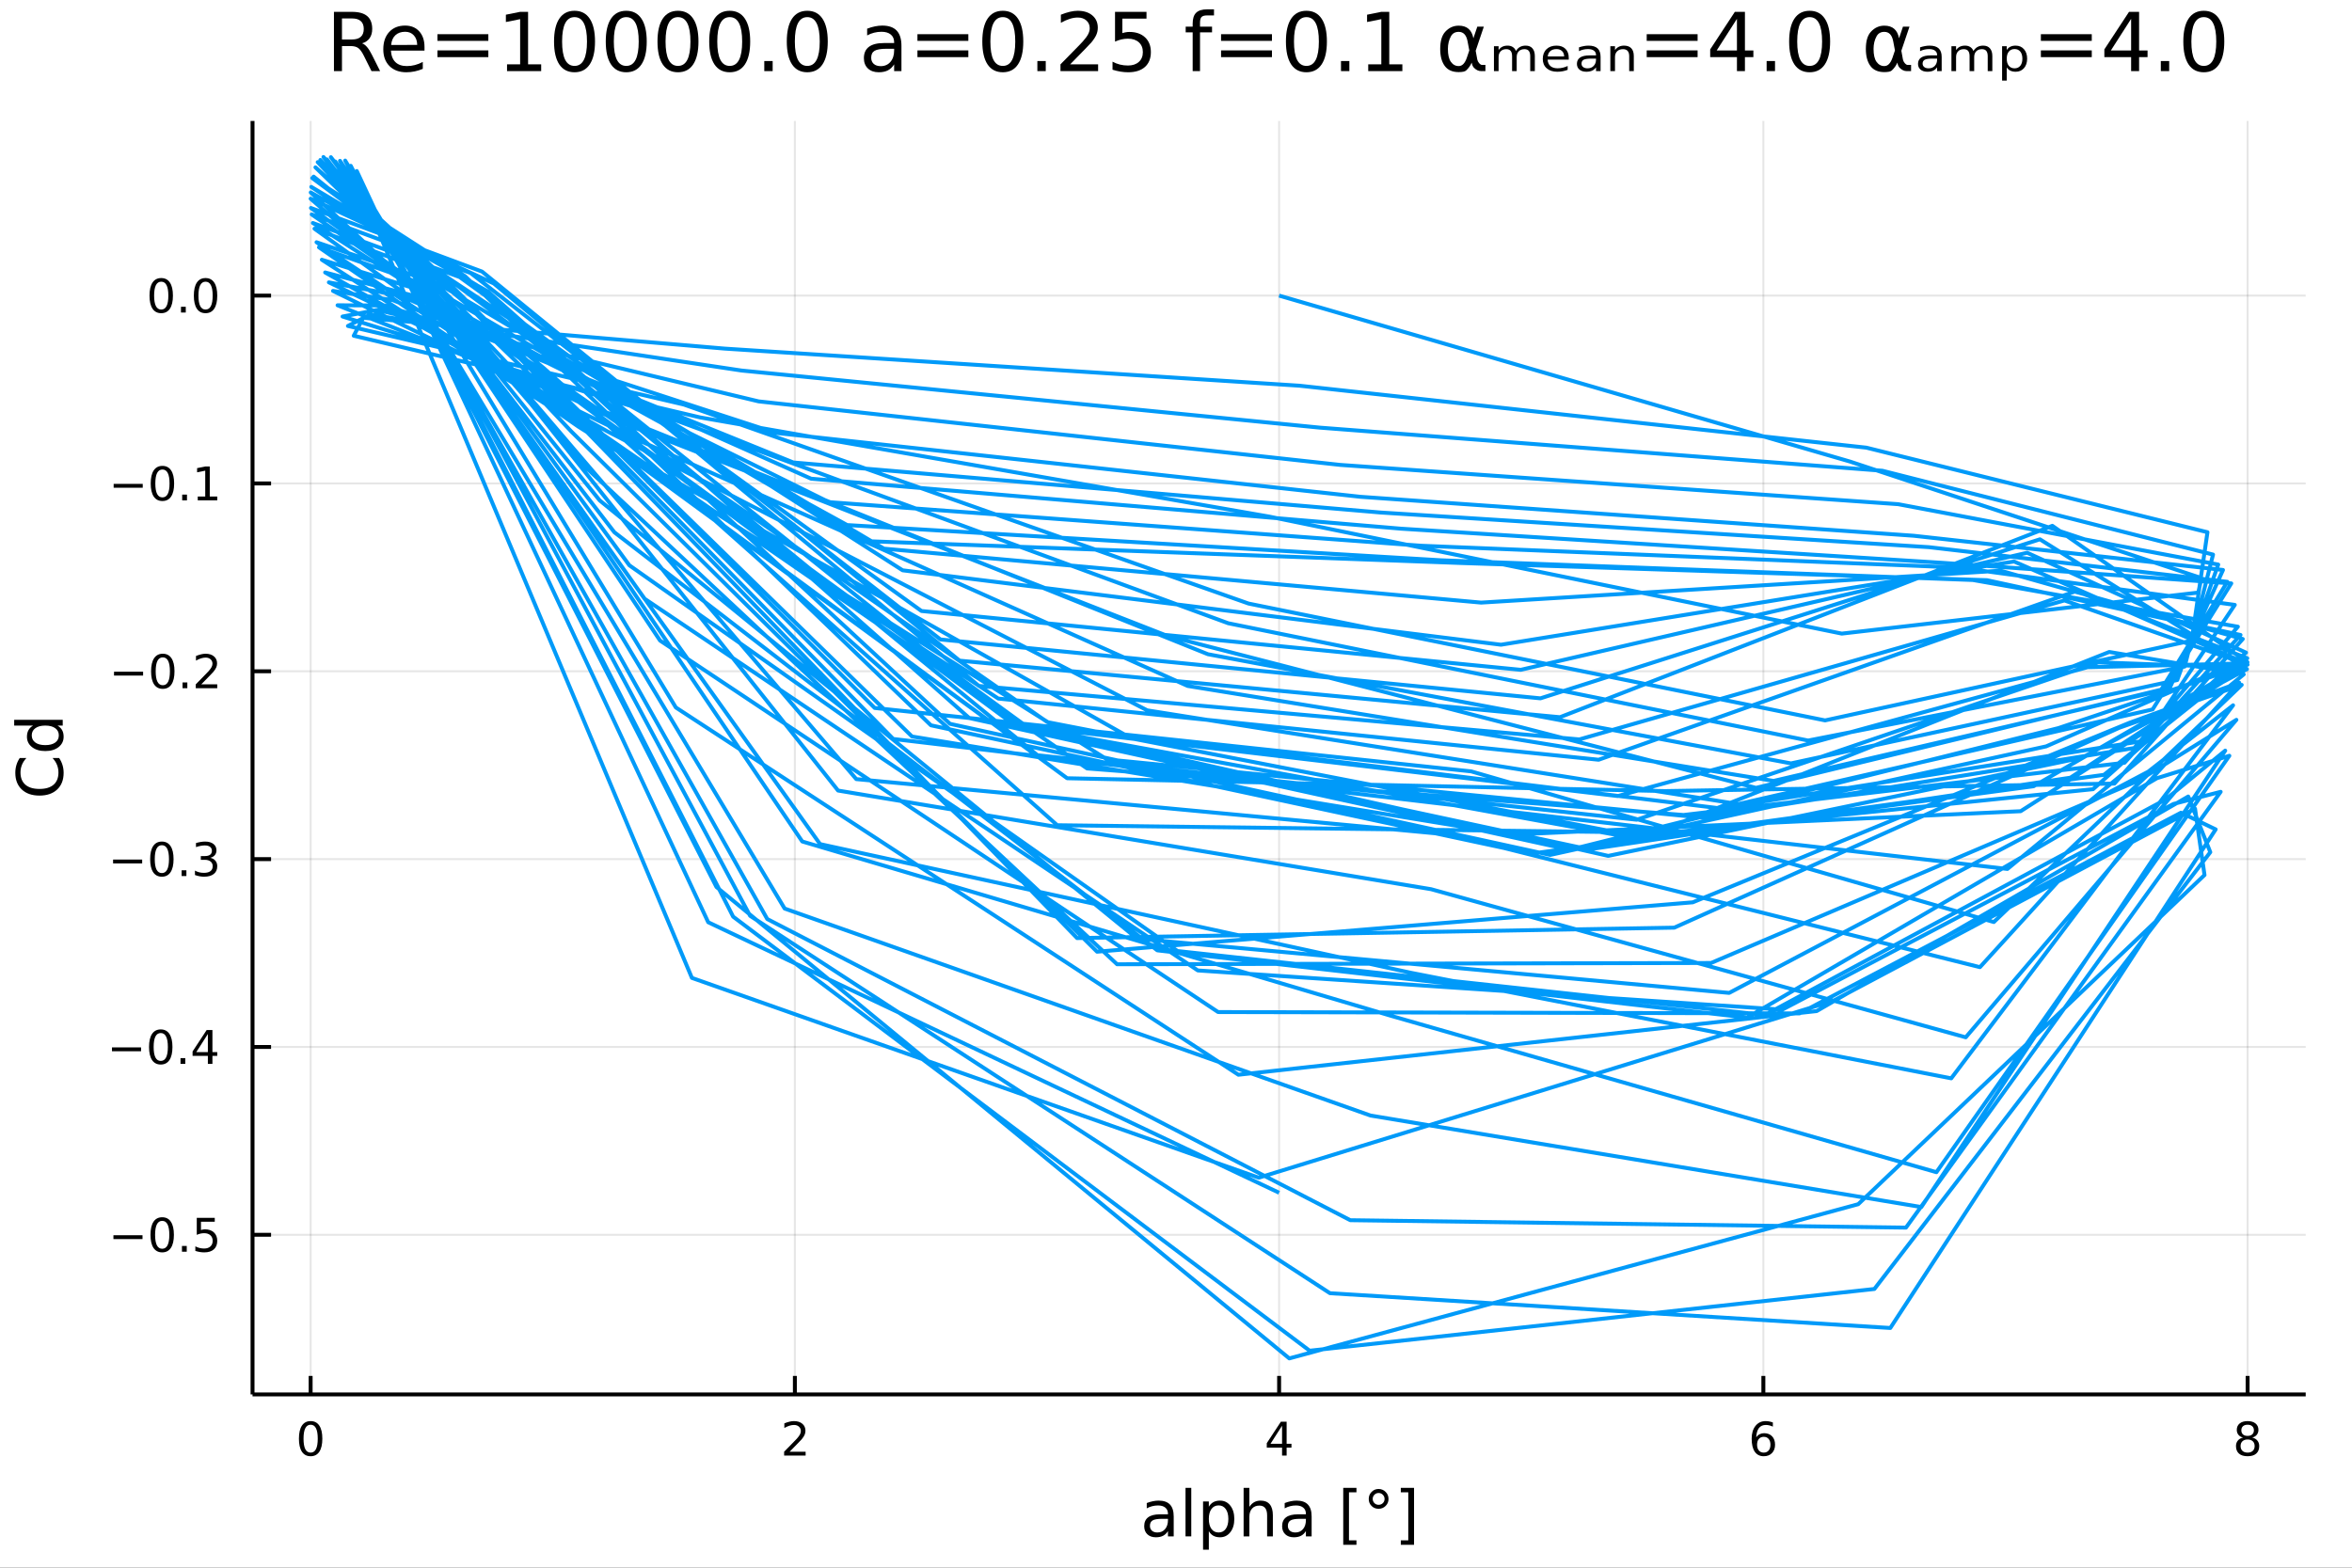 <?xml version="1.0" encoding="utf-8"?>
<svg xmlns="http://www.w3.org/2000/svg" xmlns:xlink="http://www.w3.org/1999/xlink" width="600" height="400" viewBox="0 0 2400 1600">
<rect x="0" y="0" width="2400" height="1600" fill="#333333" stroke="none"/>
<defs>
  <clipPath id="clip350">
    <rect x="0" y="0" width="2400" height="1600"/>
  </clipPath>
</defs>
<path clip-path="url(#clip350)" d="
M0 1600 L2400 1600 L2400 0 L0 0  Z
  " fill="#ffffff" fill-rule="evenodd" fill-opacity="1"/>
<defs>
  <clipPath id="clip351">
    <rect x="480" y="0" width="1681" height="1600"/>
  </clipPath>
</defs>
<path clip-path="url(#clip350)" d="
M257.69 1423.18 L2352.76 1423.18 L2352.76 123.472 L257.69 123.472  Z
  " fill="#ffffff" fill-rule="evenodd" fill-opacity="1"/>
<defs>
  <clipPath id="clip352">
    <rect x="257" y="123" width="2096" height="1301"/>
  </clipPath>
</defs>
<polyline clip-path="url(#clip352)" style="stroke:#000000; stroke-linecap:butt; stroke-linejoin:round; stroke-width:2; stroke-opacity:0.1; fill:none" points="
  316.971,1423.18 316.971,123.472 
  "/>
<polyline clip-path="url(#clip352)" style="stroke:#000000; stroke-linecap:butt; stroke-linejoin:round; stroke-width:2; stroke-opacity:0.1; fill:none" points="
  811.097,1423.18 811.097,123.472 
  "/>
<polyline clip-path="url(#clip352)" style="stroke:#000000; stroke-linecap:butt; stroke-linejoin:round; stroke-width:2; stroke-opacity:0.1; fill:none" points="
  1305.22,1423.18 1305.22,123.472 
  "/>
<polyline clip-path="url(#clip352)" style="stroke:#000000; stroke-linecap:butt; stroke-linejoin:round; stroke-width:2; stroke-opacity:0.1; fill:none" points="
  1799.35,1423.18 1799.35,123.472 
  "/>
<polyline clip-path="url(#clip352)" style="stroke:#000000; stroke-linecap:butt; stroke-linejoin:round; stroke-width:2; stroke-opacity:0.1; fill:none" points="
  2293.48,1423.18 2293.48,123.472 
  "/>
<polyline clip-path="url(#clip350)" style="stroke:#000000; stroke-linecap:butt; stroke-linejoin:round; stroke-width:4; stroke-opacity:1; fill:none" points="
  257.69,1423.18 2352.76,1423.18 
  "/>
<polyline clip-path="url(#clip350)" style="stroke:#000000; stroke-linecap:butt; stroke-linejoin:round; stroke-width:4; stroke-opacity:1; fill:none" points="
  316.971,1423.18 316.971,1404.28 
  "/>
<polyline clip-path="url(#clip350)" style="stroke:#000000; stroke-linecap:butt; stroke-linejoin:round; stroke-width:4; stroke-opacity:1; fill:none" points="
  811.097,1423.18 811.097,1404.28 
  "/>
<polyline clip-path="url(#clip350)" style="stroke:#000000; stroke-linecap:butt; stroke-linejoin:round; stroke-width:4; stroke-opacity:1; fill:none" points="
  1305.22,1423.18 1305.22,1404.28 
  "/>
<polyline clip-path="url(#clip350)" style="stroke:#000000; stroke-linecap:butt; stroke-linejoin:round; stroke-width:4; stroke-opacity:1; fill:none" points="
  1799.35,1423.18 1799.35,1404.28 
  "/>
<polyline clip-path="url(#clip350)" style="stroke:#000000; stroke-linecap:butt; stroke-linejoin:round; stroke-width:4; stroke-opacity:1; fill:none" points="
  2293.48,1423.18 2293.48,1404.28 
  "/>
<path clip-path="url(#clip350)" d="M316.971 1454.1 Q313.36 1454.1 311.531 1457.66 Q309.725 1461.2 309.725 1468.33 Q309.725 1475.44 311.531 1479.01 Q313.36 1482.55 316.971 1482.55 Q320.605 1482.55 322.411 1479.01 Q324.239 1475.44 324.239 1468.33 Q324.239 1461.2 322.411 1457.66 Q320.605 1454.1 316.971 1454.1 M316.971 1450.39 Q322.781 1450.39 325.837 1455 Q328.915 1459.58 328.915 1468.33 Q328.915 1477.06 325.837 1481.67 Q322.781 1486.25 316.971 1486.25 Q311.161 1486.25 308.082 1481.67 Q305.026 1477.06 305.026 1468.33 Q305.026 1459.58 308.082 1455 Q311.161 1450.39 316.971 1450.39 Z" fill="#000000" fill-rule="evenodd" fill-opacity="1" /><path clip-path="url(#clip350)" d="M805.75 1481.64 L822.069 1481.64 L822.069 1485.58 L800.125 1485.58 L800.125 1481.64 Q802.787 1478.89 807.37 1474.26 Q811.977 1469.61 813.157 1468.27 Q815.402 1465.74 816.282 1464.01 Q817.185 1462.25 817.185 1460.56 Q817.185 1457.8 815.24 1456.07 Q813.319 1454.33 810.217 1454.33 Q808.018 1454.33 805.565 1455.09 Q803.134 1455.86 800.356 1457.41 L800.356 1452.69 Q803.18 1451.55 805.634 1450.97 Q808.088 1450.39 810.125 1450.39 Q815.495 1450.39 818.689 1453.08 Q821.884 1455.77 821.884 1460.26 Q821.884 1462.39 821.074 1464.31 Q820.287 1466.2 818.18 1468.8 Q817.602 1469.47 814.5 1472.69 Q811.398 1475.88 805.75 1481.64 Z" fill="#000000" fill-rule="evenodd" fill-opacity="1" /><path clip-path="url(#clip350)" d="M1308.23 1455.09 L1296.43 1473.54 L1308.23 1473.54 L1308.23 1455.09 M1307.01 1451.02 L1312.89 1451.02 L1312.89 1473.54 L1317.82 1473.54 L1317.82 1477.43 L1312.89 1477.43 L1312.89 1485.58 L1308.23 1485.58 L1308.23 1477.43 L1292.63 1477.43 L1292.63 1472.92 L1307.01 1451.02 Z" fill="#000000" fill-rule="evenodd" fill-opacity="1" /><path clip-path="url(#clip350)" d="M1799.75 1466.44 Q1796.61 1466.44 1794.75 1468.59 Q1792.93 1470.74 1792.93 1474.49 Q1792.93 1478.22 1794.75 1480.39 Q1796.61 1482.55 1799.75 1482.55 Q1802.9 1482.55 1804.73 1480.39 Q1806.58 1478.22 1806.58 1474.49 Q1806.58 1470.74 1804.73 1468.59 Q1802.9 1466.44 1799.75 1466.44 M1809.04 1451.78 L1809.04 1456.04 Q1807.28 1455.21 1805.47 1454.77 Q1803.69 1454.33 1801.93 1454.33 Q1797.3 1454.33 1794.85 1457.45 Q1792.42 1460.58 1792.07 1466.9 Q1793.43 1464.89 1795.49 1463.82 Q1797.56 1462.73 1800.03 1462.73 Q1805.24 1462.73 1808.25 1465.9 Q1811.28 1469.05 1811.28 1474.49 Q1811.28 1479.82 1808.13 1483.03 Q1804.99 1486.25 1799.75 1486.25 Q1793.76 1486.25 1790.59 1481.67 Q1787.42 1477.06 1787.42 1468.33 Q1787.42 1460.14 1791.31 1455.28 Q1795.19 1450.39 1801.74 1450.39 Q1803.5 1450.39 1805.29 1450.74 Q1807.09 1451.09 1809.04 1451.78 Z" fill="#000000" fill-rule="evenodd" fill-opacity="1" /><path clip-path="url(#clip350)" d="M2293.48 1469.17 Q2290.14 1469.17 2288.22 1470.95 Q2286.32 1472.73 2286.32 1475.86 Q2286.32 1478.98 2288.22 1480.77 Q2290.14 1482.55 2293.48 1482.55 Q2296.81 1482.55 2298.73 1480.77 Q2300.65 1478.96 2300.65 1475.86 Q2300.65 1472.73 2298.73 1470.95 Q2296.83 1469.17 2293.48 1469.17 M2288.8 1467.18 Q2285.79 1466.44 2284.1 1464.38 Q2282.43 1462.32 2282.43 1459.35 Q2282.43 1455.21 2285.37 1452.8 Q2288.34 1450.39 2293.48 1450.39 Q2298.64 1450.39 2301.58 1452.8 Q2304.52 1455.21 2304.52 1459.35 Q2304.52 1462.32 2302.83 1464.38 Q2301.16 1466.44 2298.17 1467.18 Q2301.55 1467.96 2303.43 1470.26 Q2305.33 1472.55 2305.33 1475.86 Q2305.33 1480.88 2302.25 1483.57 Q2299.19 1486.25 2293.48 1486.25 Q2287.76 1486.25 2284.68 1483.57 Q2281.62 1480.88 2281.62 1475.86 Q2281.62 1472.55 2283.52 1470.26 Q2285.42 1467.96 2288.8 1467.18 M2287.09 1459.79 Q2287.09 1462.48 2288.75 1463.98 Q2290.44 1465.49 2293.48 1465.49 Q2296.48 1465.49 2298.17 1463.98 Q2299.89 1462.48 2299.89 1459.79 Q2299.89 1457.11 2298.17 1455.6 Q2296.48 1454.1 2293.48 1454.1 Q2290.44 1454.1 2288.75 1455.6 Q2287.09 1457.11 2287.09 1459.79 Z" fill="#000000" fill-rule="evenodd" fill-opacity="1" /><path clip-path="url(#clip350)" d="M1185.98 1550.12 Q1178.88 1550.12 1176.14 1551.75 Q1173.41 1553.37 1173.41 1557.29 Q1173.41 1560.4 1175.44 1562.25 Q1177.51 1564.07 1181.04 1564.07 Q1185.91 1564.07 1188.84 1560.63 Q1191.8 1557.16 1191.8 1551.43 L1191.8 1550.12 L1185.98 1550.12 M1197.66 1547.71 L1197.66 1568.04 L1191.8 1568.04 L1191.8 1562.63 Q1189.8 1565.88 1186.8 1567.44 Q1183.81 1568.97 1179.48 1568.97 Q1174.01 1568.97 1170.76 1565.91 Q1167.55 1562.82 1167.55 1557.67 Q1167.55 1551.65 1171.56 1548.6 Q1175.6 1545.54 1183.59 1545.54 L1191.8 1545.54 L1191.8 1544.97 Q1191.8 1540.93 1189.13 1538.73 Q1186.49 1536.5 1181.68 1536.5 Q1178.63 1536.5 1175.73 1537.23 Q1172.83 1537.97 1170.16 1539.43 L1170.16 1534.02 Q1173.37 1532.78 1176.4 1532.17 Q1179.42 1531.54 1182.29 1531.54 Q1190.02 1531.54 1193.84 1535.55 Q1197.66 1539.56 1197.66 1547.71 Z" fill="#000000" fill-rule="evenodd" fill-opacity="1" /><path clip-path="url(#clip350)" d="M1209.72 1518.52 L1215.58 1518.52 L1215.58 1568.04 L1209.72 1568.04 L1209.72 1518.52 Z" fill="#000000" fill-rule="evenodd" fill-opacity="1" /><path clip-path="url(#clip350)" d="M1233.5 1562.7 L1233.5 1581.6 L1227.61 1581.6 L1227.61 1532.4 L1233.5 1532.4 L1233.5 1537.81 Q1235.34 1534.62 1238.14 1533.1 Q1240.98 1531.54 1244.89 1531.54 Q1251.39 1531.54 1255.43 1536.69 Q1259.5 1541.85 1259.5 1550.25 Q1259.5 1558.65 1255.43 1563.81 Q1251.39 1568.97 1244.89 1568.97 Q1240.98 1568.97 1238.14 1567.44 Q1235.34 1565.88 1233.5 1562.7 M1253.42 1550.25 Q1253.42 1543.79 1250.75 1540.13 Q1248.11 1536.44 1243.46 1536.44 Q1238.81 1536.44 1236.14 1540.13 Q1233.5 1543.79 1233.5 1550.25 Q1233.5 1556.71 1236.14 1560.4 Q1238.81 1564.07 1243.46 1564.07 Q1248.11 1564.07 1250.75 1560.4 Q1253.42 1556.71 1253.42 1550.25 Z" fill="#000000" fill-rule="evenodd" fill-opacity="1" /><path clip-path="url(#clip350)" d="M1298.84 1546.53 L1298.84 1568.04 L1292.98 1568.04 L1292.98 1546.72 Q1292.98 1541.66 1291.01 1539.14 Q1289.04 1536.63 1285.09 1536.63 Q1280.35 1536.63 1277.61 1539.65 Q1274.87 1542.68 1274.87 1547.9 L1274.87 1568.04 L1268.99 1568.04 L1268.99 1518.52 L1274.87 1518.52 L1274.87 1537.93 Q1276.98 1534.72 1279.81 1533.13 Q1282.67 1531.54 1286.4 1531.54 Q1292.54 1531.54 1295.69 1535.36 Q1298.84 1539.14 1298.84 1546.53 Z" fill="#000000" fill-rule="evenodd" fill-opacity="1" /><path clip-path="url(#clip350)" d="M1326.72 1550.12 Q1319.63 1550.12 1316.89 1551.75 Q1314.15 1553.37 1314.15 1557.29 Q1314.15 1560.4 1316.19 1562.25 Q1318.26 1564.07 1321.79 1564.07 Q1326.66 1564.07 1329.59 1560.63 Q1332.55 1557.16 1332.55 1551.43 L1332.55 1550.12 L1326.72 1550.12 M1338.4 1547.71 L1338.4 1568.04 L1332.55 1568.04 L1332.55 1562.63 Q1330.54 1565.88 1327.55 1567.44 Q1324.56 1568.97 1320.23 1568.97 Q1314.76 1568.97 1311.51 1565.91 Q1308.29 1562.82 1308.29 1557.67 Q1308.29 1551.65 1312.3 1548.6 Q1316.35 1545.54 1324.34 1545.54 L1332.55 1545.54 L1332.55 1544.97 Q1332.55 1540.93 1329.87 1538.73 Q1327.23 1536.5 1322.43 1536.5 Q1319.37 1536.5 1316.47 1537.23 Q1313.58 1537.97 1310.9 1539.43 L1310.9 1534.02 Q1314.12 1532.78 1317.14 1532.17 Q1320.17 1531.54 1323.03 1531.54 Q1330.77 1531.54 1334.58 1535.55 Q1338.4 1539.56 1338.4 1547.71 Z" fill="#000000" fill-rule="evenodd" fill-opacity="1" /><path clip-path="url(#clip350)" d="M1370.65 1518.52 L1384.14 1518.52 L1384.14 1523.07 L1376.5 1523.07 L1376.5 1572.09 L1384.14 1572.09 L1384.14 1576.64 L1370.65 1576.64 L1370.65 1518.52 Z" fill="#000000" fill-rule="evenodd" fill-opacity="1" /><path clip-path="url(#clip350)" d="M1406.77 1523.77 Q1404.23 1523.77 1402.48 1525.55 Q1400.72 1527.3 1400.72 1529.85 Q1400.72 1532.36 1402.48 1534.11 Q1404.23 1535.83 1406.77 1535.83 Q1409.32 1535.83 1411.07 1534.11 Q1412.82 1532.36 1412.82 1529.85 Q1412.82 1527.34 1411.04 1525.55 Q1409.29 1523.77 1406.77 1523.77 M1406.77 1519.66 Q1408.81 1519.66 1410.69 1520.46 Q1412.56 1521.22 1413.93 1522.69 Q1415.4 1524.12 1416.13 1525.93 Q1416.86 1527.75 1416.86 1529.85 Q1416.86 1534.05 1413.9 1536.98 Q1410.97 1539.88 1406.71 1539.88 Q1402.41 1539.88 1399.55 1537.01 Q1396.68 1534.15 1396.68 1529.85 Q1396.68 1525.58 1399.61 1522.62 Q1402.54 1519.66 1406.77 1519.66 Z" fill="#000000" fill-rule="evenodd" fill-opacity="1" /><path clip-path="url(#clip350)" d="M1442.9 1518.52 L1442.9 1576.64 L1429.4 1576.64 L1429.4 1572.09 L1437.01 1572.09 L1437.01 1523.07 L1429.4 1523.07 L1429.4 1518.52 L1442.9 1518.52 Z" fill="#000000" fill-rule="evenodd" fill-opacity="1" /><polyline clip-path="url(#clip352)" style="stroke:#000000; stroke-linecap:butt; stroke-linejoin:round; stroke-width:2; stroke-opacity:0.1; fill:none" points="
  257.69,1260.24 2352.76,1260.24 
  "/>
<polyline clip-path="url(#clip352)" style="stroke:#000000; stroke-linecap:butt; stroke-linejoin:round; stroke-width:2; stroke-opacity:0.1; fill:none" points="
  257.69,1068.53 2352.76,1068.53 
  "/>
<polyline clip-path="url(#clip352)" style="stroke:#000000; stroke-linecap:butt; stroke-linejoin:round; stroke-width:2; stroke-opacity:0.1; fill:none" points="
  257.69,876.821 2352.76,876.821 
  "/>
<polyline clip-path="url(#clip352)" style="stroke:#000000; stroke-linecap:butt; stroke-linejoin:round; stroke-width:2; stroke-opacity:0.1; fill:none" points="
  257.69,685.11 2352.76,685.11 
  "/>
<polyline clip-path="url(#clip352)" style="stroke:#000000; stroke-linecap:butt; stroke-linejoin:round; stroke-width:2; stroke-opacity:0.1; fill:none" points="
  257.69,493.4 2352.76,493.4 
  "/>
<polyline clip-path="url(#clip352)" style="stroke:#000000; stroke-linecap:butt; stroke-linejoin:round; stroke-width:2; stroke-opacity:0.1; fill:none" points="
  257.69,301.69 2352.76,301.69 
  "/>
<polyline clip-path="url(#clip350)" style="stroke:#000000; stroke-linecap:butt; stroke-linejoin:round; stroke-width:4; stroke-opacity:1; fill:none" points="
  257.69,1423.18 257.69,123.472 
  "/>
<polyline clip-path="url(#clip350)" style="stroke:#000000; stroke-linecap:butt; stroke-linejoin:round; stroke-width:4; stroke-opacity:1; fill:none" points="
  257.69,1260.24 276.588,1260.24 
  "/>
<polyline clip-path="url(#clip350)" style="stroke:#000000; stroke-linecap:butt; stroke-linejoin:round; stroke-width:4; stroke-opacity:1; fill:none" points="
  257.69,1068.53 276.588,1068.53 
  "/>
<polyline clip-path="url(#clip350)" style="stroke:#000000; stroke-linecap:butt; stroke-linejoin:round; stroke-width:4; stroke-opacity:1; fill:none" points="
  257.69,876.821 276.588,876.821 
  "/>
<polyline clip-path="url(#clip350)" style="stroke:#000000; stroke-linecap:butt; stroke-linejoin:round; stroke-width:4; stroke-opacity:1; fill:none" points="
  257.69,685.11 276.588,685.11 
  "/>
<polyline clip-path="url(#clip350)" style="stroke:#000000; stroke-linecap:butt; stroke-linejoin:round; stroke-width:4; stroke-opacity:1; fill:none" points="
  257.69,493.4 276.588,493.4 
  "/>
<polyline clip-path="url(#clip350)" style="stroke:#000000; stroke-linecap:butt; stroke-linejoin:round; stroke-width:4; stroke-opacity:1; fill:none" points="
  257.69,301.69 276.588,301.69 
  "/>
<path clip-path="url(#clip350)" d="M115.742 1260.69 L145.417 1260.69 L145.417 1264.63 L115.742 1264.63 L115.742 1260.69 Z" fill="#000000" fill-rule="evenodd" fill-opacity="1" /><path clip-path="url(#clip350)" d="M165.51 1246.04 Q161.899 1246.04 160.07 1249.6 Q158.265 1253.15 158.265 1260.28 Q158.265 1267.38 160.07 1270.95 Q161.899 1274.49 165.51 1274.49 Q169.144 1274.49 170.95 1270.95 Q172.778 1267.38 172.778 1260.28 Q172.778 1253.15 170.95 1249.6 Q169.144 1246.04 165.51 1246.04 M165.51 1242.34 Q171.32 1242.34 174.376 1246.94 Q177.454 1251.53 177.454 1260.28 Q177.454 1269 174.376 1273.61 Q171.32 1278.19 165.51 1278.19 Q159.7 1278.19 156.621 1273.61 Q153.566 1269 153.566 1260.28 Q153.566 1251.53 156.621 1246.94 Q159.7 1242.34 165.51 1242.34 Z" fill="#000000" fill-rule="evenodd" fill-opacity="1" /><path clip-path="url(#clip350)" d="M185.672 1271.64 L190.556 1271.64 L190.556 1277.52 L185.672 1277.52 L185.672 1271.64 Z" fill="#000000" fill-rule="evenodd" fill-opacity="1" /><path clip-path="url(#clip350)" d="M200.787 1242.96 L219.144 1242.96 L219.144 1246.9 L205.07 1246.9 L205.07 1255.37 Q206.088 1255.02 207.107 1254.86 Q208.125 1254.67 209.144 1254.67 Q214.931 1254.67 218.311 1257.85 Q221.69 1261.02 221.69 1266.43 Q221.69 1272.01 218.218 1275.11 Q214.746 1278.19 208.426 1278.19 Q206.25 1278.19 203.982 1277.82 Q201.737 1277.45 199.329 1276.71 L199.329 1272.01 Q201.412 1273.15 203.635 1273.7 Q205.857 1274.26 208.334 1274.26 Q212.338 1274.26 214.676 1272.15 Q217.014 1270.04 217.014 1266.43 Q217.014 1262.82 214.676 1260.72 Q212.338 1258.61 208.334 1258.61 Q206.459 1258.61 204.584 1259.03 Q202.732 1259.44 200.787 1260.32 L200.787 1242.96 Z" fill="#000000" fill-rule="evenodd" fill-opacity="1" /><path clip-path="url(#clip350)" d="M114.26 1068.98 L143.936 1068.98 L143.936 1072.92 L114.26 1072.92 L114.26 1068.98 Z" fill="#000000" fill-rule="evenodd" fill-opacity="1" /><path clip-path="url(#clip350)" d="M164.028 1054.33 Q160.417 1054.33 158.589 1057.89 Q156.783 1061.44 156.783 1068.57 Q156.783 1075.67 158.589 1079.24 Q160.417 1082.78 164.028 1082.78 Q167.663 1082.78 169.468 1079.24 Q171.297 1075.67 171.297 1068.57 Q171.297 1061.44 169.468 1057.89 Q167.663 1054.33 164.028 1054.33 M164.028 1050.63 Q169.839 1050.63 172.894 1055.23 Q175.973 1059.82 175.973 1068.57 Q175.973 1077.29 172.894 1081.9 Q169.839 1086.48 164.028 1086.48 Q158.218 1086.48 155.14 1081.9 Q152.084 1077.29 152.084 1068.57 Q152.084 1059.82 155.14 1055.23 Q158.218 1050.63 164.028 1050.63 Z" fill="#000000" fill-rule="evenodd" fill-opacity="1" /><path clip-path="url(#clip350)" d="M184.19 1079.93 L189.075 1079.93 L189.075 1085.81 L184.19 1085.81 L184.19 1079.93 Z" fill="#000000" fill-rule="evenodd" fill-opacity="1" /><path clip-path="url(#clip350)" d="M212.107 1055.32 L200.301 1073.77 L212.107 1073.77 L212.107 1055.32 M210.88 1051.25 L216.76 1051.25 L216.76 1073.77 L221.69 1073.77 L221.69 1077.66 L216.76 1077.66 L216.76 1085.81 L212.107 1085.81 L212.107 1077.66 L196.505 1077.66 L196.505 1073.15 L210.88 1051.25 Z" fill="#000000" fill-rule="evenodd" fill-opacity="1" /><path clip-path="url(#clip350)" d="M115.394 877.272 L145.07 877.272 L145.07 881.207 L115.394 881.207 L115.394 877.272 Z" fill="#000000" fill-rule="evenodd" fill-opacity="1" /><path clip-path="url(#clip350)" d="M165.163 862.619 Q161.552 862.619 159.723 866.184 Q157.917 869.726 157.917 876.855 Q157.917 883.962 159.723 887.527 Q161.552 891.068 165.163 891.068 Q168.797 891.068 170.602 887.527 Q172.431 883.962 172.431 876.855 Q172.431 869.726 170.602 866.184 Q168.797 862.619 165.163 862.619 M165.163 858.916 Q170.973 858.916 174.028 863.522 Q177.107 868.105 177.107 876.855 Q177.107 885.582 174.028 890.189 Q170.973 894.772 165.163 894.772 Q159.353 894.772 156.274 890.189 Q153.218 885.582 153.218 876.855 Q153.218 868.105 156.274 863.522 Q159.353 858.916 165.163 858.916 Z" fill="#000000" fill-rule="evenodd" fill-opacity="1" /><path clip-path="url(#clip350)" d="M185.325 888.221 L190.209 888.221 L190.209 894.101 L185.325 894.101 L185.325 888.221 Z" fill="#000000" fill-rule="evenodd" fill-opacity="1" /><path clip-path="url(#clip350)" d="M214.561 875.467 Q217.917 876.184 219.792 878.453 Q221.69 880.721 221.69 884.054 Q221.69 889.17 218.172 891.971 Q214.653 894.772 208.172 894.772 Q205.996 894.772 203.681 894.332 Q201.389 893.916 198.936 893.059 L198.936 888.545 Q200.88 889.679 203.195 890.258 Q205.51 890.837 208.033 890.837 Q212.431 890.837 214.723 889.101 Q217.037 887.365 217.037 884.054 Q217.037 880.999 214.885 879.286 Q212.755 877.55 208.936 877.55 L204.908 877.55 L204.908 873.707 L209.121 873.707 Q212.57 873.707 214.399 872.342 Q216.227 870.953 216.227 868.36 Q216.227 865.698 214.329 864.286 Q212.454 862.851 208.936 862.851 Q207.014 862.851 204.815 863.268 Q202.616 863.684 199.977 864.564 L199.977 860.397 Q202.639 859.656 204.954 859.286 Q207.292 858.916 209.352 858.916 Q214.676 858.916 217.778 861.346 Q220.88 863.754 220.88 867.874 Q220.88 870.744 219.236 872.735 Q217.593 874.703 214.561 875.467 Z" fill="#000000" fill-rule="evenodd" fill-opacity="1" /><path clip-path="url(#clip350)" d="M116.343 685.562 L146.019 685.562 L146.019 689.497 L116.343 689.497 L116.343 685.562 Z" fill="#000000" fill-rule="evenodd" fill-opacity="1" /><path clip-path="url(#clip350)" d="M166.112 670.909 Q162.501 670.909 160.672 674.474 Q158.866 678.016 158.866 685.145 Q158.866 692.252 160.672 695.816 Q162.501 699.358 166.112 699.358 Q169.746 699.358 171.552 695.816 Q173.38 692.252 173.38 685.145 Q173.38 678.016 171.552 674.474 Q169.746 670.909 166.112 670.909 M166.112 667.205 Q171.922 667.205 174.977 671.812 Q178.056 676.395 178.056 685.145 Q178.056 693.872 174.977 698.478 Q171.922 703.062 166.112 703.062 Q160.302 703.062 157.223 698.478 Q154.167 693.872 154.167 685.145 Q154.167 676.395 157.223 671.812 Q160.302 667.205 166.112 667.205 Z" fill="#000000" fill-rule="evenodd" fill-opacity="1" /><path clip-path="url(#clip350)" d="M186.274 696.511 L191.158 696.511 L191.158 702.39 L186.274 702.39 L186.274 696.511 Z" fill="#000000" fill-rule="evenodd" fill-opacity="1" /><path clip-path="url(#clip350)" d="M205.371 698.455 L221.69 698.455 L221.69 702.39 L199.746 702.39 L199.746 698.455 Q202.408 695.701 206.991 691.071 Q211.598 686.418 212.778 685.076 Q215.024 682.553 215.903 680.817 Q216.806 679.057 216.806 677.367 Q216.806 674.613 214.861 672.877 Q212.94 671.141 209.838 671.141 Q207.639 671.141 205.186 671.905 Q202.755 672.668 199.977 674.219 L199.977 669.497 Q202.801 668.363 205.255 667.784 Q207.709 667.205 209.746 667.205 Q215.116 667.205 218.311 669.891 Q221.505 672.576 221.505 677.067 Q221.505 679.196 220.695 681.117 Q219.908 683.016 217.801 685.608 Q217.223 686.279 214.121 689.497 Q211.019 692.691 205.371 698.455 Z" fill="#000000" fill-rule="evenodd" fill-opacity="1" /><path clip-path="url(#clip350)" d="M115.973 493.852 L145.649 493.852 L145.649 497.787 L115.973 497.787 L115.973 493.852 Z" fill="#000000" fill-rule="evenodd" fill-opacity="1" /><path clip-path="url(#clip350)" d="M165.741 479.199 Q162.13 479.199 160.302 482.764 Q158.496 486.305 158.496 493.435 Q158.496 500.541 160.302 504.106 Q162.13 507.648 165.741 507.648 Q169.376 507.648 171.181 504.106 Q173.01 500.541 173.01 493.435 Q173.01 486.305 171.181 482.764 Q169.376 479.199 165.741 479.199 M165.741 475.495 Q171.552 475.495 174.607 480.102 Q177.686 484.685 177.686 493.435 Q177.686 502.162 174.607 506.768 Q171.552 511.352 165.741 511.352 Q159.931 511.352 156.853 506.768 Q153.797 502.162 153.797 493.435 Q153.797 484.685 156.853 480.102 Q159.931 475.495 165.741 475.495 Z" fill="#000000" fill-rule="evenodd" fill-opacity="1" /><path clip-path="url(#clip350)" d="M185.903 504.801 L190.788 504.801 L190.788 510.68 L185.903 510.68 L185.903 504.801 Z" fill="#000000" fill-rule="evenodd" fill-opacity="1" /><path clip-path="url(#clip350)" d="M201.783 506.745 L209.422 506.745 L209.422 480.379 L201.112 482.046 L201.112 477.787 L209.375 476.12 L214.051 476.12 L214.051 506.745 L221.69 506.745 L221.69 510.68 L201.783 510.68 L201.783 506.745 Z" fill="#000000" fill-rule="evenodd" fill-opacity="1" /><path clip-path="url(#clip350)" d="M164.515 287.489 Q160.903 287.489 159.075 291.053 Q157.269 294.595 157.269 301.725 Q157.269 308.831 159.075 312.396 Q160.903 315.938 164.515 315.938 Q168.149 315.938 169.954 312.396 Q171.783 308.831 171.783 301.725 Q171.783 294.595 169.954 291.053 Q168.149 287.489 164.515 287.489 M164.515 283.785 Q170.325 283.785 173.38 288.391 Q176.459 292.975 176.459 301.725 Q176.459 310.452 173.38 315.058 Q170.325 319.641 164.515 319.641 Q158.704 319.641 155.626 315.058 Q152.57 310.452 152.57 301.725 Q152.57 292.975 155.626 288.391 Q158.704 283.785 164.515 283.785 Z" fill="#000000" fill-rule="evenodd" fill-opacity="1" /><path clip-path="url(#clip350)" d="M184.676 313.09 L189.561 313.09 L189.561 318.97 L184.676 318.97 L184.676 313.09 Z" fill="#000000" fill-rule="evenodd" fill-opacity="1" /><path clip-path="url(#clip350)" d="M209.746 287.489 Q206.135 287.489 204.306 291.053 Q202.5 294.595 202.5 301.725 Q202.5 308.831 204.306 312.396 Q206.135 315.938 209.746 315.938 Q213.38 315.938 215.186 312.396 Q217.014 308.831 217.014 301.725 Q217.014 294.595 215.186 291.053 Q213.38 287.489 209.746 287.489 M209.746 283.785 Q215.556 283.785 218.611 288.391 Q221.69 292.975 221.69 301.725 Q221.69 310.452 218.611 315.058 Q215.556 319.641 209.746 319.641 Q203.936 319.641 200.857 315.058 Q197.801 310.452 197.801 301.725 Q197.801 292.975 200.857 288.391 Q203.936 283.785 209.746 283.785 Z" fill="#000000" fill-rule="evenodd" fill-opacity="1" /><path clip-path="url(#clip350)" d="M20.144 773.66 L26.924 773.66 Q23.9 776.907 22.404 780.599 Q20.908 784.259 20.908 788.397 Q20.908 796.545 25.905 800.874 Q30.871 805.202 40.292 805.202 Q49.681 805.202 54.678 800.874 Q59.644 796.545 59.644 788.397 Q59.644 784.259 58.148 780.599 Q56.652 776.907 53.628 773.66 L60.344 773.66 Q62.636 777.034 63.781 780.822 Q64.927 784.577 64.927 788.779 Q64.927 799.569 58.339 805.775 Q51.718 811.982 40.292 811.982 Q28.834 811.982 22.245 805.775 Q15.625 799.569 15.625 788.779 Q15.625 784.514 16.771 780.758 Q17.885 776.97 20.144 773.66 Z" fill="#000000" fill-rule="evenodd" fill-opacity="1" /><path clip-path="url(#clip350)" d="M33.767 740.527 L14.479 740.527 L14.479 734.67 L64.004 734.67 L64.004 740.527 L58.657 740.527 Q61.84 742.373 63.399 745.205 Q64.927 748.006 64.927 751.953 Q64.927 758.414 59.771 762.488 Q54.615 766.531 46.212 766.531 Q37.809 766.531 32.653 762.488 Q27.497 758.414 27.497 751.953 Q27.497 748.006 29.056 745.205 Q30.584 742.373 33.767 740.527 M46.212 760.483 Q52.673 760.483 56.365 757.841 Q60.026 755.168 60.026 750.521 Q60.026 745.874 56.365 743.2 Q52.673 740.527 46.212 740.527 Q39.751 740.527 36.09 743.2 Q32.398 745.874 32.398 750.521 Q32.398 755.168 36.09 757.841 Q39.751 760.483 46.212 760.483 Z" fill="#000000" fill-rule="evenodd" fill-opacity="1" /><path clip-path="url(#clip350)" d="M369.444 44.22 Q372.077 45.111 374.548 48.028 Q377.06 50.944 379.571 56.048 L387.876 72.576 L379.085 72.576 L371.348 57.061 Q368.35 50.985 365.515 49 Q362.719 47.015 357.858 47.015 L348.946 47.015 L348.946 72.576 L340.763 72.576 L340.763 12.096 L359.236 12.096 Q369.606 12.096 374.71 16.43 Q379.814 20.765 379.814 29.515 Q379.814 35.227 377.141 38.994 Q374.508 42.761 369.444 44.22 M348.946 18.82 L348.946 40.29 L359.236 40.29 Q365.15 40.29 368.148 37.576 Q371.186 34.822 371.186 29.515 Q371.186 24.208 368.148 21.535 Q365.15 18.82 359.236 18.82 L348.946 18.82 Z" fill="#000000" fill-rule="evenodd" fill-opacity="1" /><path clip-path="url(#clip350)" d="M433.165 48.028 L433.165 51.673 L398.894 51.673 Q399.38 59.37 403.512 63.421 Q407.684 67.431 415.098 67.431 Q419.392 67.431 423.402 66.378 Q427.453 65.325 431.423 63.218 L431.423 70.267 Q427.412 71.968 423.199 72.86 Q418.986 73.751 414.652 73.751 Q403.796 73.751 397.436 67.431 Q391.116 61.112 391.116 50.337 Q391.116 39.197 397.112 32.675 Q403.147 26.112 413.356 26.112 Q422.511 26.112 427.817 32.026 Q433.165 37.9 433.165 48.028 M425.711 45.84 Q425.63 39.723 422.268 36.077 Q418.946 32.431 413.437 32.431 Q407.198 32.431 403.431 35.956 Q399.704 39.48 399.137 45.88 L425.711 45.84 Z" fill="#000000" fill-rule="evenodd" fill-opacity="1" /><path clip-path="url(#clip350)" d="M446.371 34.903 L498.303 34.903 L498.303 41.708 L446.371 41.708 L446.371 34.903 M446.371 51.43 L498.303 51.43 L498.303 58.317 L446.371 58.317 L446.371 51.43 Z" fill="#000000" fill-rule="evenodd" fill-opacity="1" /><path clip-path="url(#clip350)" d="M517.383 65.689 L530.751 65.689 L530.751 19.55 L516.208 22.466 L516.208 15.013 L530.67 12.096 L538.853 12.096 L538.853 65.689 L552.221 65.689 L552.221 72.576 L517.383 72.576 L517.383 65.689 Z" fill="#000000" fill-rule="evenodd" fill-opacity="1" /><path clip-path="url(#clip350)" d="M586.248 17.484 Q579.929 17.484 576.729 23.722 Q573.569 29.92 573.569 42.397 Q573.569 54.833 576.729 61.071 Q579.929 67.269 586.248 67.269 Q592.608 67.269 595.768 61.071 Q598.968 54.833 598.968 42.397 Q598.968 29.92 595.768 23.722 Q592.608 17.484 586.248 17.484 M586.248 11.002 Q596.416 11.002 601.763 19.064 Q607.151 27.084 607.151 42.397 Q607.151 57.669 601.763 65.73 Q596.416 73.751 586.248 73.751 Q576.081 73.751 570.693 65.73 Q565.346 57.669 565.346 42.397 Q565.346 27.084 570.693 19.064 Q576.081 11.002 586.248 11.002 Z" fill="#000000" fill-rule="evenodd" fill-opacity="1" /><path clip-path="url(#clip350)" d="M639.032 17.484 Q632.712 17.484 629.512 23.722 Q626.352 29.92 626.352 42.397 Q626.352 54.833 629.512 61.071 Q632.712 67.269 639.032 67.269 Q645.391 67.269 648.551 61.071 Q651.751 54.833 651.751 42.397 Q651.751 29.92 648.551 23.722 Q645.391 17.484 639.032 17.484 M639.032 11.002 Q649.199 11.002 654.547 19.064 Q659.934 27.084 659.934 42.397 Q659.934 57.669 654.547 65.73 Q649.199 73.751 639.032 73.751 Q628.864 73.751 623.476 65.73 Q618.129 57.669 618.129 42.397 Q618.129 27.084 623.476 19.064 Q628.864 11.002 639.032 11.002 Z" fill="#000000" fill-rule="evenodd" fill-opacity="1" /><path clip-path="url(#clip350)" d="M691.815 17.484 Q685.495 17.484 682.295 23.722 Q679.136 29.92 679.136 42.397 Q679.136 54.833 682.295 61.071 Q685.495 67.269 691.815 67.269 Q698.175 67.269 701.334 61.071 Q704.535 54.833 704.535 42.397 Q704.535 29.92 701.334 23.722 Q698.175 17.484 691.815 17.484 M691.815 11.002 Q701.983 11.002 707.33 19.064 Q712.718 27.084 712.718 42.397 Q712.718 57.669 707.33 65.73 Q701.983 73.751 691.815 73.751 Q681.647 73.751 676.259 65.73 Q670.912 57.669 670.912 42.397 Q670.912 27.084 676.259 19.064 Q681.647 11.002 691.815 11.002 Z" fill="#000000" fill-rule="evenodd" fill-opacity="1" /><path clip-path="url(#clip350)" d="M744.598 17.484 Q738.279 17.484 735.079 23.722 Q731.919 29.92 731.919 42.397 Q731.919 54.833 735.079 61.071 Q738.279 67.269 744.598 67.269 Q750.958 67.269 754.118 61.071 Q757.318 54.833 757.318 42.397 Q757.318 29.92 754.118 23.722 Q750.958 17.484 744.598 17.484 M744.598 11.002 Q754.766 11.002 760.113 19.064 Q765.501 27.084 765.501 42.397 Q765.501 57.669 760.113 65.73 Q754.766 73.751 744.598 73.751 Q734.43 73.751 729.043 65.73 Q723.695 57.669 723.695 42.397 Q723.695 27.084 729.043 19.064 Q734.43 11.002 744.598 11.002 Z" fill="#000000" fill-rule="evenodd" fill-opacity="1" /><path clip-path="url(#clip350)" d="M779.882 62.287 L788.429 62.287 L788.429 72.576 L779.882 72.576 L779.882 62.287 Z" fill="#000000" fill-rule="evenodd" fill-opacity="1" /><path clip-path="url(#clip350)" d="M823.753 17.484 Q817.433 17.484 814.233 23.722 Q811.073 29.92 811.073 42.397 Q811.073 54.833 814.233 61.071 Q817.433 67.269 823.753 67.269 Q830.113 67.269 833.272 61.071 Q836.473 54.833 836.473 42.397 Q836.473 29.92 833.272 23.722 Q830.113 17.484 823.753 17.484 M823.753 11.002 Q833.921 11.002 839.268 19.064 Q844.655 27.084 844.655 42.397 Q844.655 57.669 839.268 65.73 Q833.921 73.751 823.753 73.751 Q813.585 73.751 808.197 65.73 Q802.85 57.669 802.85 42.397 Q802.85 27.084 808.197 19.064 Q813.585 11.002 823.753 11.002 Z" fill="#000000" fill-rule="evenodd" fill-opacity="1" /><path clip-path="url(#clip350)" d="M904.973 49.769 Q895.94 49.769 892.456 51.835 Q888.972 53.901 888.972 58.884 Q888.972 62.854 891.565 65.203 Q894.198 67.512 898.695 67.512 Q904.892 67.512 908.619 63.137 Q912.387 58.722 912.387 51.43 L912.387 49.769 L904.973 49.769 M919.84 46.691 L919.84 72.576 L912.387 72.576 L912.387 65.689 Q909.835 69.821 906.027 71.806 Q902.219 73.751 896.71 73.751 Q889.742 73.751 885.61 69.862 Q881.519 65.933 881.519 59.37 Q881.519 51.714 886.623 47.825 Q891.767 43.936 901.935 43.936 L912.387 43.936 L912.387 43.207 Q912.387 38.062 908.984 35.267 Q905.622 32.431 899.505 32.431 Q895.616 32.431 891.93 33.363 Q888.243 34.295 884.84 36.158 L884.84 29.272 Q888.932 27.692 892.78 26.922 Q896.629 26.112 900.274 26.112 Q910.118 26.112 914.979 31.216 Q919.84 36.32 919.84 46.691 Z" fill="#000000" fill-rule="evenodd" fill-opacity="1" /><path clip-path="url(#clip350)" d="M936.165 34.903 L988.098 34.903 L988.098 41.708 L936.165 41.708 L936.165 34.903 M936.165 51.43 L988.098 51.43 L988.098 58.317 L936.165 58.317 L936.165 51.43 Z" fill="#000000" fill-rule="evenodd" fill-opacity="1" /><path clip-path="url(#clip350)" d="M1023.26 17.484 Q1016.94 17.484 1013.74 23.722 Q1010.58 29.92 1010.58 42.397 Q1010.58 54.833 1013.74 61.071 Q1016.94 67.269 1023.26 67.269 Q1029.62 67.269 1032.78 61.071 Q1035.98 54.833 1035.98 42.397 Q1035.98 29.92 1032.78 23.722 Q1029.62 17.484 1023.26 17.484 M1023.26 11.002 Q1033.43 11.002 1038.77 19.064 Q1044.16 27.084 1044.16 42.397 Q1044.16 57.669 1038.77 65.73 Q1033.43 73.751 1023.26 73.751 Q1013.09 73.751 1007.7 65.73 Q1002.36 57.669 1002.36 42.397 Q1002.36 27.084 1007.7 19.064 Q1013.09 11.002 1023.26 11.002 Z" fill="#000000" fill-rule="evenodd" fill-opacity="1" /><path clip-path="url(#clip350)" d="M1058.54 62.287 L1067.09 62.287 L1067.09 72.576 L1058.54 72.576 L1058.54 62.287 Z" fill="#000000" fill-rule="evenodd" fill-opacity="1" /><path clip-path="url(#clip350)" d="M1091.96 65.689 L1120.52 65.689 L1120.52 72.576 L1082.12 72.576 L1082.12 65.689 Q1086.78 60.869 1094.8 52.767 Q1102.86 44.625 1104.93 42.275 Q1108.86 37.86 1110.39 34.822 Q1111.97 31.743 1111.97 28.786 Q1111.97 23.965 1108.57 20.927 Q1105.21 17.889 1099.78 17.889 Q1095.93 17.889 1091.64 19.226 Q1087.39 20.562 1082.52 23.276 L1082.52 15.013 Q1087.47 13.028 1091.76 12.015 Q1096.05 11.002 1099.62 11.002 Q1109.02 11.002 1114.61 15.701 Q1120.2 20.4 1120.2 28.259 Q1120.2 31.986 1118.78 35.348 Q1117.4 38.67 1113.72 43.207 Q1112.7 44.382 1107.28 50.013 Q1101.85 55.603 1091.96 65.689 Z" fill="#000000" fill-rule="evenodd" fill-opacity="1" /><path clip-path="url(#clip350)" d="M1137.78 12.096 L1169.9 12.096 L1169.9 18.983 L1145.27 18.983 L1145.27 33.809 Q1147.06 33.201 1148.84 32.918 Q1150.62 32.594 1152.4 32.594 Q1162.53 32.594 1168.44 38.143 Q1174.36 43.693 1174.36 53.172 Q1174.36 62.935 1168.28 68.363 Q1162.21 73.751 1151.15 73.751 Q1147.34 73.751 1143.37 73.103 Q1139.44 72.454 1135.23 71.158 L1135.23 62.935 Q1138.87 64.92 1142.76 65.892 Q1146.65 66.864 1150.98 66.864 Q1157.99 66.864 1162.08 63.178 Q1166.18 59.492 1166.18 53.172 Q1166.18 46.853 1162.08 43.166 Q1157.99 39.48 1150.98 39.48 Q1147.7 39.48 1144.42 40.209 Q1141.18 40.938 1137.78 42.478 L1137.78 12.096 Z" fill="#000000" fill-rule="evenodd" fill-opacity="1" /><path clip-path="url(#clip350)" d="M1238.77 9.544 L1238.77 15.742 L1231.64 15.742 Q1227.63 15.742 1226.05 17.362 Q1224.51 18.983 1224.51 23.195 L1224.51 27.206 L1236.78 27.206 L1236.78 32.999 L1224.51 32.999 L1224.51 72.576 L1217.01 72.576 L1217.01 32.999 L1209.88 32.999 L1209.88 27.206 L1217.01 27.206 L1217.01 24.046 Q1217.01 16.471 1220.54 13.028 Q1224.06 9.544 1231.72 9.544 L1238.77 9.544 Z" fill="#000000" fill-rule="evenodd" fill-opacity="1" /><path clip-path="url(#clip350)" d="M1245.98 34.903 L1297.91 34.903 L1297.91 41.708 L1245.98 41.708 L1245.98 34.903 M1245.98 51.43 L1297.91 51.43 L1297.91 58.317 L1245.98 58.317 L1245.98 51.43 Z" fill="#000000" fill-rule="evenodd" fill-opacity="1" /><path clip-path="url(#clip350)" d="M1333.07 17.484 Q1326.75 17.484 1323.55 23.722 Q1320.39 29.92 1320.39 42.397 Q1320.39 54.833 1323.55 61.071 Q1326.75 67.269 1333.07 67.269 Q1339.43 67.269 1342.59 61.071 Q1345.79 54.833 1345.79 42.397 Q1345.79 29.92 1342.59 23.722 Q1339.43 17.484 1333.07 17.484 M1333.07 11.002 Q1343.24 11.002 1348.59 19.064 Q1353.98 27.084 1353.98 42.397 Q1353.98 57.669 1348.59 65.73 Q1343.24 73.751 1333.07 73.751 Q1322.91 73.751 1317.52 65.73 Q1312.17 57.669 1312.17 42.397 Q1312.17 27.084 1317.52 19.064 Q1322.91 11.002 1333.07 11.002 Z" fill="#000000" fill-rule="evenodd" fill-opacity="1" /><path clip-path="url(#clip350)" d="M1368.36 62.287 L1376.9 62.287 L1376.9 72.576 L1368.36 72.576 L1368.36 62.287 Z" fill="#000000" fill-rule="evenodd" fill-opacity="1" /><path clip-path="url(#clip350)" d="M1396.15 65.689 L1409.51 65.689 L1409.51 19.55 L1394.97 22.466 L1394.97 15.013 L1409.43 12.096 L1417.62 12.096 L1417.62 65.689 L1430.98 65.689 L1430.98 72.576 L1396.15 72.576 L1396.15 65.689 Z" fill="#000000" fill-rule="evenodd" fill-opacity="1" /><path clip-path="url(#clip350)" d="M1499.28 51.471 L1497.5 42.113 Q1495.68 32.513 1488.47 32.513 Q1483.04 32.513 1480.57 36.969 Q1477.45 42.559 1477.45 49.931 Q1477.45 58.843 1480.49 63.097 Q1483.56 67.431 1488.47 67.431 Q1493.89 67.431 1496.81 58.803 L1499.28 51.471 M1503.45 39.075 L1507.46 27.206 L1514.11 27.206 L1505.8 51.795 L1507.42 60.666 Q1507.79 62.651 1509.21 64.312 Q1510.87 66.257 1512.16 66.257 L1515.73 66.257 L1515.73 72.576 L1511.27 72.576 Q1507.46 72.576 1504.06 69.173 Q1502.4 67.472 1501.71 63.907 Q1499.85 68.404 1496.04 71.928 Q1494.26 73.589 1488.47 73.589 Q1478.95 73.589 1474.33 67.431 Q1469.59 61.071 1469.59 49.931 Q1469.59 38.022 1474.73 32.431 Q1480.44 26.193 1488.47 26.193 Q1501.06 26.193 1503.45 39.075 Z" fill="#000000" fill-rule="evenodd" fill-opacity="1" /><path clip-path="url(#clip350)" d="M1547.65 58.236 L1547.65 72.576 L1542.95 72.576 L1542.95 57.385 Q1542.95 53.699 1541.49 51.957 Q1540.03 50.175 1537 50.175 Q1533.39 50.175 1531.28 52.362 Q1529.18 54.509 1529.18 58.236 L1529.18 72.576 L1524.44 72.576 L1524.44 47.177 L1529.18 47.177 L1529.18 51.106 Q1530.76 48.797 1532.99 47.703 Q1535.25 46.569 1538.37 46.569 Q1541.45 46.569 1543.64 47.987 Q1545.83 49.364 1546.88 52.038 Q1548.62 49.243 1551.05 47.906 Q1553.52 46.569 1556.84 46.569 Q1561.34 46.569 1563.73 49.364 Q1566.16 52.119 1566.16 57.223 L1566.16 72.576 L1561.46 72.576 L1561.46 57.385 Q1561.46 53.739 1560 51.957 Q1558.55 50.175 1555.55 50.175 Q1551.9 50.175 1549.76 52.362 Q1547.65 54.509 1547.65 58.236 Z" fill="#000000" fill-rule="evenodd" fill-opacity="1" /><path clip-path="url(#clip350)" d="M1600.76 58.843 L1600.76 60.869 L1579.17 60.869 Q1579.49 65.163 1582.08 67.431 Q1584.72 69.7 1589.37 69.7 Q1592.09 69.7 1594.64 69.092 Q1597.15 68.525 1599.66 67.35 L1599.66 71.28 Q1597.15 72.252 1594.48 72.738 Q1591.84 73.224 1589.09 73.224 Q1582.24 73.224 1578.27 69.7 Q1574.26 66.176 1574.26 60.14 Q1574.26 53.901 1578.07 50.215 Q1581.84 46.569 1588.28 46.569 Q1594.03 46.569 1597.39 49.85 Q1600.76 53.172 1600.76 58.843 M1596.06 57.588 Q1596.02 54.185 1593.91 52.119 Q1591.8 50.093 1588.32 50.093 Q1584.39 50.093 1582.04 52.078 Q1579.69 54.023 1579.33 57.588 L1596.06 57.588 Z" fill="#000000" fill-rule="evenodd" fill-opacity="1" /><path clip-path="url(#clip350)" d="M1623.89 59.816 Q1618.22 59.816 1616.03 60.95 Q1613.8 62.125 1613.8 64.92 Q1613.8 67.148 1615.46 68.444 Q1617.12 69.74 1619.96 69.74 Q1623.85 69.74 1626.2 67.269 Q1628.59 64.798 1628.59 60.747 L1628.59 59.816 L1623.89 59.816 M1633.24 58.074 L1633.24 72.576 L1628.59 72.576 L1628.59 68.728 Q1626.97 71.037 1624.58 72.13 Q1622.15 73.224 1618.7 73.224 Q1614.29 73.224 1611.69 71.037 Q1609.1 68.849 1609.1 65.163 Q1609.1 60.909 1612.34 58.722 Q1615.58 56.534 1621.98 56.534 L1628.59 56.534 L1628.59 56.129 Q1628.59 53.253 1626.44 51.673 Q1624.29 50.093 1620.44 50.093 Q1618.01 50.093 1615.66 50.62 Q1613.36 51.147 1611.21 52.2 L1611.21 48.311 Q1613.8 47.46 1616.23 47.015 Q1618.62 46.569 1620.93 46.569 Q1627.13 46.569 1630.21 49.405 Q1633.24 52.281 1633.24 58.074 Z" fill="#000000" fill-rule="evenodd" fill-opacity="1" /><path clip-path="url(#clip350)" d="M1667.15 57.223 L1667.15 72.576 L1662.45 72.576 L1662.45 57.385 Q1662.45 53.78 1660.87 51.997 Q1659.29 50.175 1656.13 50.175 Q1652.32 50.175 1650.14 52.362 Q1647.95 54.509 1647.95 58.236 L1647.95 72.576 L1643.21 72.576 L1643.21 47.177 L1647.95 47.177 L1647.95 51.106 Q1649.61 48.838 1651.88 47.703 Q1654.19 46.569 1657.19 46.569 Q1662.09 46.569 1664.6 49.283 Q1667.15 51.997 1667.15 57.223 Z" fill="#000000" fill-rule="evenodd" fill-opacity="1" /><path clip-path="url(#clip350)" d="M1680.32 34.903 L1732.25 34.903 L1732.25 41.708 L1680.32 41.708 L1680.32 34.903 M1680.32 51.43 L1732.25 51.43 L1732.25 58.317 L1680.32 58.317 L1680.32 51.43 Z" fill="#000000" fill-rule="evenodd" fill-opacity="1" /><path clip-path="url(#clip350)" d="M1772.39 19.226 L1751.73 51.511 L1772.39 51.511 L1772.39 19.226 M1770.25 12.096 L1780.54 12.096 L1780.54 51.511 L1789.16 51.511 L1789.16 58.317 L1780.54 58.317 L1780.54 72.576 L1772.39 72.576 L1772.39 58.317 L1745.09 58.317 L1745.09 50.418 L1770.25 12.096 Z" fill="#000000" fill-rule="evenodd" fill-opacity="1" /><path clip-path="url(#clip350)" d="M1802.69 62.287 L1811.24 62.287 L1811.24 72.576 L1802.69 72.576 L1802.69 62.287 Z" fill="#000000" fill-rule="evenodd" fill-opacity="1" /><path clip-path="url(#clip350)" d="M1846.57 17.484 Q1840.25 17.484 1837.05 23.722 Q1833.89 29.92 1833.89 42.397 Q1833.89 54.833 1837.05 61.071 Q1840.25 67.269 1846.57 67.269 Q1852.93 67.269 1856.09 61.071 Q1859.29 54.833 1859.29 42.397 Q1859.29 29.92 1856.09 23.722 Q1852.93 17.484 1846.57 17.484 M1846.57 11.002 Q1856.73 11.002 1862.08 19.064 Q1867.47 27.084 1867.47 42.397 Q1867.47 57.669 1862.08 65.73 Q1856.73 73.751 1846.57 73.751 Q1836.4 73.751 1831.01 65.73 Q1825.66 57.669 1825.66 42.397 Q1825.66 27.084 1831.01 19.064 Q1836.4 11.002 1846.57 11.002 Z" fill="#000000" fill-rule="evenodd" fill-opacity="1" /><path clip-path="url(#clip350)" d="M1933.62 51.471 L1931.84 42.113 Q1930.01 32.513 1922.8 32.513 Q1917.38 32.513 1914.9 36.969 Q1911.79 42.559 1911.79 49.931 Q1911.79 58.843 1914.82 63.097 Q1917.9 67.431 1922.8 67.431 Q1928.23 67.431 1931.15 58.803 L1933.62 51.471 M1937.79 39.075 L1941.8 27.206 L1948.45 27.206 L1940.14 51.795 L1941.76 60.666 Q1942.13 62.651 1943.54 64.312 Q1945.21 66.257 1946.5 66.257 L1950.07 66.257 L1950.07 72.576 L1945.61 72.576 Q1941.8 72.576 1938.4 69.173 Q1936.74 67.472 1936.05 63.907 Q1934.19 68.404 1930.38 71.928 Q1928.6 73.589 1922.8 73.589 Q1913.28 73.589 1908.67 67.431 Q1903.93 61.071 1903.93 49.931 Q1903.93 38.022 1909.07 32.431 Q1914.78 26.193 1922.8 26.193 Q1935.4 26.193 1937.79 39.075 Z" fill="#000000" fill-rule="evenodd" fill-opacity="1" /><path clip-path="url(#clip350)" d="M1971.94 59.816 Q1966.27 59.816 1964.08 60.95 Q1961.85 62.125 1961.85 64.92 Q1961.85 67.148 1963.52 68.444 Q1965.18 69.74 1968.01 69.74 Q1971.9 69.74 1974.25 67.269 Q1976.64 64.798 1976.64 60.747 L1976.64 59.816 L1971.94 59.816 M1981.3 58.074 L1981.3 72.576 L1976.64 72.576 L1976.64 68.728 Q1975.02 71.037 1972.63 72.13 Q1970.2 73.224 1966.76 73.224 Q1962.34 73.224 1959.75 71.037 Q1957.16 68.849 1957.16 65.163 Q1957.16 60.909 1960.4 58.722 Q1963.64 56.534 1970.04 56.534 L1976.64 56.534 L1976.64 56.129 Q1976.64 53.253 1974.49 51.673 Q1972.35 50.093 1968.5 50.093 Q1966.07 50.093 1963.72 50.62 Q1961.41 51.147 1959.26 52.2 L1959.26 48.311 Q1961.85 47.46 1964.28 47.015 Q1966.67 46.569 1968.98 46.569 Q1975.18 46.569 1978.26 49.405 Q1981.3 52.281 1981.3 58.074 Z" fill="#000000" fill-rule="evenodd" fill-opacity="1" /><path clip-path="url(#clip350)" d="M2014.48 58.236 L2014.48 72.576 L2009.78 72.576 L2009.78 57.385 Q2009.78 53.699 2008.32 51.957 Q2006.86 50.175 2003.82 50.175 Q2000.22 50.175 1998.11 52.362 Q1996 54.509 1996 58.236 L1996 72.576 L1991.26 72.576 L1991.26 47.177 L1996 47.177 L1996 51.106 Q1997.58 48.797 1999.81 47.703 Q2002.08 46.569 2005.2 46.569 Q2008.28 46.569 2010.47 47.987 Q2012.65 49.364 2013.71 52.038 Q2015.45 49.243 2017.88 47.906 Q2020.35 46.569 2023.67 46.569 Q2028.17 46.569 2030.56 49.364 Q2032.99 52.119 2032.99 57.223 L2032.99 72.576 L2028.29 72.576 L2028.29 57.385 Q2028.29 53.739 2026.83 51.957 Q2025.37 50.175 2022.37 50.175 Q2018.73 50.175 2016.58 52.362 Q2014.48 54.509 2014.48 58.236 Z" fill="#000000" fill-rule="evenodd" fill-opacity="1" /><path clip-path="url(#clip350)" d="M2047.69 68.768 L2047.69 82.258 L2042.95 82.258 L2042.95 47.177 L2047.69 47.177 L2047.69 51.025 Q2049.15 48.757 2051.42 47.663 Q2053.69 46.569 2056.81 46.569 Q2062.03 46.569 2065.27 50.215 Q2068.51 53.901 2068.51 59.897 Q2068.51 65.892 2065.27 69.578 Q2062.03 73.224 2056.81 73.224 Q2053.69 73.224 2051.42 72.13 Q2049.15 71.037 2047.69 68.768 M2061.55 67.107 Q2063.65 64.515 2063.65 59.897 Q2063.65 55.279 2061.55 52.686 Q2059.4 50.053 2055.67 50.053 Q2051.95 50.053 2049.8 52.686 Q2047.69 55.279 2047.69 59.897 Q2047.69 64.515 2049.8 67.107 Q2051.95 69.74 2055.67 69.74 Q2059.4 69.74 2061.55 67.107 Z" fill="#000000" fill-rule="evenodd" fill-opacity="1" /><path clip-path="url(#clip350)" d="M2082.53 34.903 L2134.46 34.903 L2134.46 41.708 L2082.53 41.708 L2082.53 34.903 M2082.53 51.43 L2134.46 51.43 L2134.46 58.317 L2082.53 58.317 L2082.53 51.43 Z" fill="#000000" fill-rule="evenodd" fill-opacity="1" /><path clip-path="url(#clip350)" d="M2174.61 19.226 L2153.95 51.511 L2174.61 51.511 L2174.61 19.226 M2172.46 12.096 L2182.75 12.096 L2182.75 51.511 L2191.38 51.511 L2191.38 58.317 L2182.75 58.317 L2182.75 72.576 L2174.61 72.576 L2174.61 58.317 L2147.3 58.317 L2147.3 50.418 L2172.46 12.096 Z" fill="#000000" fill-rule="evenodd" fill-opacity="1" /><path clip-path="url(#clip350)" d="M2204.91 62.287 L2213.46 62.287 L2213.46 72.576 L2204.91 72.576 L2204.91 62.287 Z" fill="#000000" fill-rule="evenodd" fill-opacity="1" /><path clip-path="url(#clip350)" d="M2248.78 17.484 Q2242.46 17.484 2239.26 23.722 Q2236.1 29.92 2236.1 42.397 Q2236.1 54.833 2239.26 61.071 Q2242.46 67.269 2248.78 67.269 Q2255.14 67.269 2258.3 61.071 Q2261.5 54.833 2261.5 42.397 Q2261.5 29.92 2258.3 23.722 Q2255.14 17.484 2248.78 17.484 M2248.78 11.002 Q2258.95 11.002 2264.29 19.064 Q2269.68 27.084 2269.68 42.397 Q2269.68 57.669 2264.29 65.73 Q2258.95 73.751 2248.78 73.751 Q2238.61 73.751 2233.22 65.73 Q2227.88 57.669 2227.88 42.397 Q2227.88 27.084 2233.22 19.064 Q2238.61 11.002 2248.78 11.002 Z" fill="#000000" fill-rule="evenodd" fill-opacity="1" /><polyline clip-path="url(#clip352)" style="stroke:#009af9; stroke-linecap:butt; stroke-linejoin:round; stroke-width:4; stroke-opacity:1; fill:none" points="
  1305.22,301.69 1887.78,471.079 2246.38,589.972 2243.16,604.791 1879.36,646.667 1294.84,527.188 714.309,426.003 360.949,342.656 370.606,324.384 739.567,355.799 
  1325.99,393.654 1904.43,456.876 2252.51,543.191 2236.41,653.785 1862.33,735.248 1274.08,616.006 697.795,412.891 355.032,332.684 377.56,321.11 756.719,378.176 
  1346.75,436.446 1920.81,480.446 2258.22,566.006 2229.25,680.305 1845.06,755.809 1253.33,636.1 681.549,426.082 349.534,323.052 384.924,316.329 774.114,409.653 
  1367.48,474.476 1936.92,514.576 2263.5,576.19 2221.69,694.055 1827.55,779.132 1232.6,667.706 665.579,439.514 344.458,311.572 392.695,311.754 791.743,441.852 
  1388.19,507.033 1952.75,546.795 2268.37,581.713 2213.72,702.89 1809.8,796.998 1211.91,700.085 649.891,448.528 339.807,296.902 400.868,306.374 809.599,472.022 
  1408.87,523.09 1968.29,558.451 2272.81,593.79 2205.34,703.869 1791.84,804.09 1191.26,649.03 634.492,431.299 335.582,288.181 409.44,302.097 827.674,488.557 
  1429.5,539.571 1983.54,574.528 2276.82,595.413 2196.57,724.038 1773.66,820.642 1170.66,724.994 619.39,440.074 331.785,278.083 418.409,300.859 845.959,512.487 
  1450.07,556.98 1998.49,579.234 2280.4,617.345 2187.41,756.138 1755.27,825.022 1150.11,751.144 604.59,443.333 328.418,265.1 427.768,295.772 864.448,535.873 
  1470.58,571.833 2013.14,591.963 2283.55,639.62 2177.85,763.444 1736.68,834.473 1129.64,775.074 590.1,435.37 325.482,252.414 437.516,292.105 883.131,552.256 
  1491.01,574.624 2027.47,592.133 2286.27,648.05 2167.91,778.463 1717.9,831.78 1109.24,784.287 575.925,416.365 322.979,247.226 447.646,289.803 902,559.956 
  1511.37,615.023 2041.49,582.449 2288.56,652.178 2157.59,799.743 1698.94,807.38 1088.93,794.282 562.073,406.651 320.909,233.412 458.155,285.437 921.048,582.068 
  1531.63,658.014 2055.18,573.071 2290.41,676.352 2146.9,790.8 1679.81,855.282 1068.72,736.998 548.549,374.772 319.275,227.587 469.038,282.796 940.265,623.582 
  1551.8,683.622 2068.53,564.132 2291.83,666.042 2135.83,805.44 1660.51,854.166 1048.61,742.162 535.359,368.749 318.075,218.853 480.291,278.676 959.643,652.637 
  1571.85,712.737 2081.56,550.424 2292.81,682.9 2124.39,773.36 1641.06,873.529 1028.61,735.111 522.509,359.867 317.312,212.279 491.907,277.187 979.174,674.269 
  1591.79,731.989 2094.23,536.647 2293.35,675.861 2112.6,793.735 1621.45,866.891 1008.74,735.501 510.004,370.558 316.984,202.806 503.883,289.328 998.849,700.084 
  1611.6,754.652 2106.56,612.811 2293.46,678.335 2100.44,743.101 1601.71,867.293 988.994,732.826 497.851,297.478 317.094,196.424 516.213,381.655 1018.66,712.965 
  1631.27,775.398 2118.54,603.244 2293.13,671.843 2087.94,761.747 1581.83,872.558 969.39,738.75 486.054,290.765 317.639,190.763 528.891,331.262 1038.6,740.154 
  1650.8,812.472 2130.16,680.97 2292.37,677.004 2075.09,802.469 1561.84,871.293 949.934,740.256 474.619,281.948 318.62,181.72 541.912,347.358 1058.65,770.794 
  1670.18,836.626 2141.41,675.99 2291.17,681.406 2061.9,827.924 1541.73,851.892 930.636,751.677 463.55,295.313 320.038,180.261 555.27,376.034 1078.81,842.225 
  1689.4,849.74 2152.29,665.394 2289.54,688.279 2048.37,886.87 1521.51,826.268 911.502,754.197 452.854,286.629 321.89,170.814 568.959,409.89 1099.08,957.421 
  1708.45,946.771 2162.8,742.669 2287.47,698.996 2034.52,941.039 1501.2,787.28 892.543,722.551 442.533,273.404 324.176,165.481 582.973,440.382 1119.43,971.32 
  1727.32,920.912 2172.93,737.687 2284.96,696.753 2020.35,987.1 1480.81,851.997 873.765,795.173 432.594,279.349 326.896,163.259 597.306,476.626 1139.87,984.132 
  1746,982.818 2182.68,796.487 2282.03,734.667 2005.86,1058.69 1460.33,907.535 855.179,806.855 423.04,262.728 330.048,160.256 611.952,510.75 1160.38,957.992 
  1764.49,1013.36 2192.04,787.591 2278.66,719.831 1991.06,1100.56 1439.79,992.852 836.791,861.482 413.875,269.817 333.63,162.681 626.903,543.237 1180.95,969.95 
  1782.77,1038.58 2201.01,794.206 2274.86,771.334 1975.95,1196.36 1419.19,1036.69 818.609,858.812 405.104,247.923 337.641,160.421 642.155,576.923 1201.58,970.642 
  1800.85,1035.91 2209.58,816.121 2270.64,766.09 1960.56,1231.92 1398.54,1138.55 800.643,927.265 396.731,252.956 342.08,164.782 657.699,611.057 1222.25,990.444 
  1818.7,1030.46 2217.75,820.562 2265.99,808.133 1944.87,1252.92 1377.84,1245.35 782.9,937.956 388.759,235.918 346.943,164.182 673.529,653.761 1242.96,1032.91 
  1836.33,1034.27 2225.52,829.438 2260.91,846.474 1928.9,1355.35 1357.12,1319.87 765.387,934.66 381.191,216.835 352.23,163.897 689.638,722.062 1263.7,1096.9 
  1853.73,1031.93 2232.89,812.925 2255.41,869.752 1912.65,1315.55 1336.37,1378.56 748.112,935.562 374.032,200.76 357.938,169.236 706.019,998.05 1284.46,1201.96 
  1870.88,1021.35 2239.84,825.342 2249.5,893.089 1896.14,1229.02 1315.61,1386.4 731.084,905.277 367.283,192.321 364.064,174.55 722.664,941.245 1305.22,1217.34 
  
  "/>
</svg>

